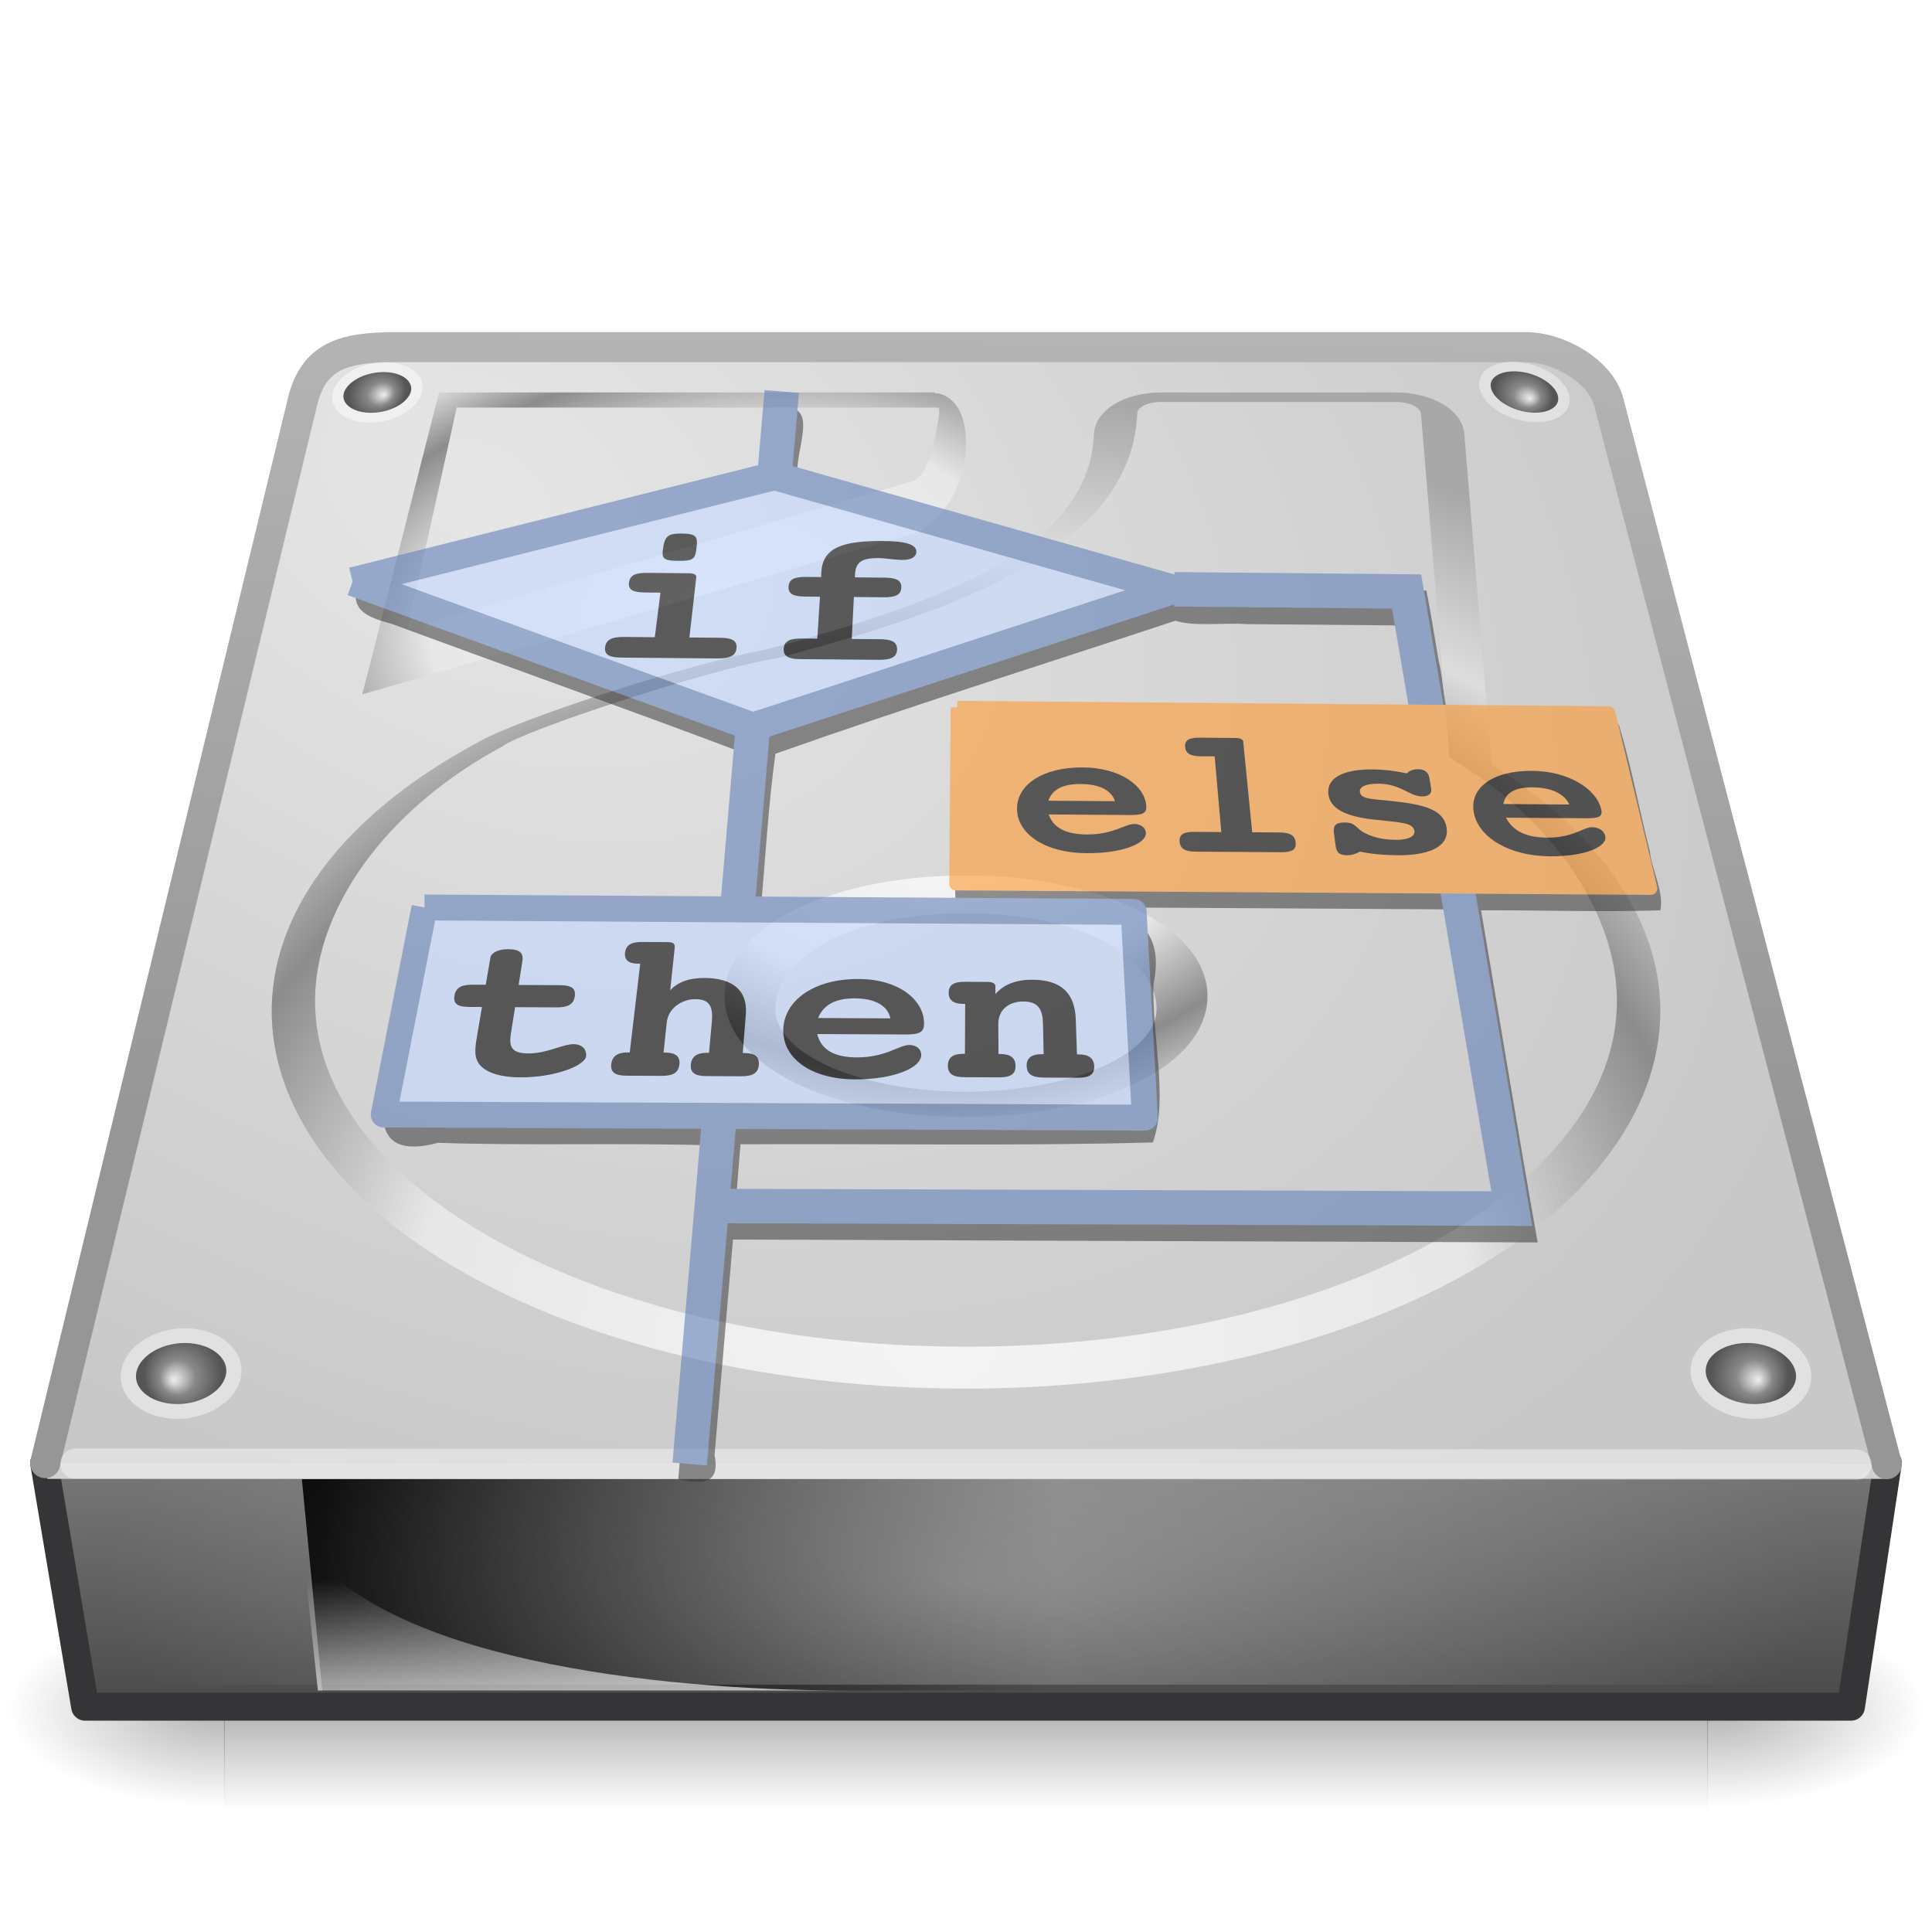 <?xml version="1.0" encoding="UTF-8" standalone="no"?>
<!-- Created with Inkscape (http://www.inkscape.org/) -->

<svg
   xmlns:dc="http://purl.org/dc/elements/1.1/"
   xmlns:cc="http://creativecommons.org/ns#"
   xmlns:rdf="http://www.w3.org/1999/02/22-rdf-syntax-ns#"
   xmlns:svg="http://www.w3.org/2000/svg"
   xmlns="http://www.w3.org/2000/svg"
   xmlns:xlink="http://www.w3.org/1999/xlink"
   xmlns:sodipodi="http://sodipodi.sourceforge.net/DTD/sodipodi-0.dtd"
   xmlns:inkscape="http://www.inkscape.org/namespaces/inkscape"
   version="1.0"
   width="64"
   height="64"
   id="svg3338"
   inkscape:version="0.48.0 r9654"
   sodipodi:docname="drive-harddisk.svg">
  <sodipodi:namedview
     pagecolor="#ffffff"
     bordercolor="#666666"
     borderopacity="1"
     objecttolerance="10"
     gridtolerance="10"
     guidetolerance="10"
     inkscape:pageopacity="0"
     inkscape:pageshadow="2"
     inkscape:window-width="1920"
     inkscape:window-height="1143"
     id="namedview81"
     showgrid="true"
     inkscape:zoom="6.5849319"
     inkscape:cx="50.447416"
     inkscape:cy="4.9610919"
     inkscape:window-x="-2"
     inkscape:window-y="-2"
     inkscape:window-maximized="1"
     inkscape:current-layer="svg3338">
    <inkscape:grid
       id="grid3456"
       type="xygrid" />
  </sodipodi:namedview>
  <defs
     id="defs3340">
    <linearGradient
       id="linearGradient5048">
      <stop
         offset="0"
         style="stop-color:#000000;stop-opacity:0"
         id="stop5050" />
      <stop
         offset="0.5"
         style="stop-color:#000000;stop-opacity:1"
         id="stop5056" />
      <stop
         offset="1"
         style="stop-color:#000000;stop-opacity:0"
         id="stop5052" />
    </linearGradient>
    <linearGradient
       gradientTransform="matrix(0.102,0,0,2.7450986e-2,-4.797,43.268)"
       gradientUnits="userSpaceOnUse"
       xlink:href="#linearGradient5048"
       id="linearGradient2566"
       y2="609.505"
       x2="302.857"
       y1="366.648"
       x1="302.857" />
    <radialGradient
       gradientTransform="matrix(5.9796625e-2,0,0,2.7450986e-2,20.519,43.268)"
       gradientUnits="userSpaceOnUse"
       xlink:href="#linearGradient5060"
       id="radialGradient2563"
       fy="486.648"
       fx="605.714"
       r="117.143"
       cy="486.648"
       cx="605.714" />
    <radialGradient
       gradientTransform="matrix(-5.9796625e-2,0,0,2.7450986e-2,43.482,43.268)"
       gradientUnits="userSpaceOnUse"
       xlink:href="#linearGradient5060"
       id="radialGradient2560"
       fy="486.648"
       fx="605.714"
       r="117.143"
       cy="486.648"
       cx="605.714" />
    <linearGradient
       id="linearGradient2215">
      <stop
         offset="0"
         style="stop-color:#7a7a7a;stop-opacity:1"
         id="stop2223" />
      <stop
         offset="1"
         style="stop-color:#474747;stop-opacity:1"
         id="stop2219" />
    </linearGradient>
    <linearGradient
       gradientTransform="matrix(1.357,0,0,1.01,-7.363,6.552)"
       gradientUnits="userSpaceOnUse"
       xlink:href="#linearGradient2215"
       id="linearGradient2557"
       y2="50"
       x2="30"
       y1="41"
       x1="29.938" />
    <linearGradient
       id="linearGradient3484">
      <stop
         offset="0"
         style="stop-color:#969696;stop-opacity:1"
         id="stop3486" />
      <stop
         offset="1"
         style="stop-color:#b4b4b4;stop-opacity:1"
         id="stop3488" />
    </linearGradient>
    <linearGradient
       gradientTransform="matrix(1.353,0,0,1.365,-0.463,-2.834)"
       gradientUnits="userSpaceOnUse"
       xlink:href="#linearGradient3484"
       id="linearGradient2553"
       y2="10"
       x2="18.073"
       y1="29.797"
       x1="17.814" />
    <linearGradient
       id="linearGradient7056">
      <stop
         offset="0"
         style="stop-color:#e6e6e6;stop-opacity:1"
         id="stop7064" />
      <stop
         offset="1"
         style="stop-color:#c8c8c8;stop-opacity:1"
         id="stop7060" />
    </linearGradient>
    <radialGradient
       gradientTransform="matrix(1.862,0.952,-0.633,1.262,-0.53,-5.481)"
       gradientUnits="userSpaceOnUse"
       xlink:href="#linearGradient7056"
       id="radialGradient2551"
       fy="8.49"
       fx="11.734"
       r="23.048"
       cy="8.49"
       cx="11.734" />
    <radialGradient
       gradientTransform="matrix(0.476,-6.9085497e-3,3.5207182e-3,0.398,-37.033,-36.799)"
       gradientUnits="userSpaceOnUse"
       xlink:href="#linearGradient4035"
       id="radialGradient2547"
       fy="206.426"
       fx="141.747"
       r="78.728"
       cy="206.426"
       cx="141.747" />
    <linearGradient
       id="linearGradient7609">
      <stop
         offset="0"
         style="stop-color:#ffffff;stop-opacity:1"
         id="stop7611" />
      <stop
         offset="0.47"
         style="stop-color:#e7e7e7;stop-opacity:1"
         id="stop7677" />
      <stop
         offset="0.672"
         style="stop-color:#8c8c8c;stop-opacity:1"
         id="stop7613" />
      <stop
         offset="0.835"
         style="stop-color:#dddddd;stop-opacity:1"
         id="stop7617" />
      <stop
         offset="1"
         style="stop-color:#a8a8a8;stop-opacity:1"
         id="stop7615" />
    </linearGradient>
    <radialGradient
       gradientTransform="matrix(0.247,0,0,-0.174,-4.148,59.731)"
       gradientUnits="userSpaceOnUse"
       xlink:href="#linearGradient7609"
       id="radialGradient2544"
       fy="191.854"
       fx="142.622"
       r="78.728"
       cy="191.854"
       cx="142.622" />
    <radialGradient
       gradientTransform="matrix(-0.503,0,0,0.488,62.921,-2.103)"
       gradientUnits="userSpaceOnUse"
       xlink:href="#radialGradient4241"
       id="radialGradient2540"
       fy="98"
       fx="113.667"
       r="2.563"
       cy="97.588"
       cx="113.065" />
    <radialGradient
       gradientTransform="matrix(0.374,-7.9296175e-2,4.2139428e-2,0.315,-33.912,-8.773)"
       gradientUnits="userSpaceOnUse"
       xlink:href="#radialGradient4241"
       id="radialGradient2536"
       fy="98"
       fx="113.667"
       r="2.563"
       cy="97.588"
       cx="113.065" />
    <radialGradient
       gradientTransform="matrix(0.378,7.0564247e-2,-3.896353e-2,0.307,11.536,-24.903)"
       gradientUnits="userSpaceOnUse"
       xlink:href="#radialGradient4241"
       id="radialGradient2532"
       fy="98"
       fx="113.667"
       r="2.563"
       cy="97.588"
       cx="113.065" />
    <linearGradient
       id="linearGradient5060">
      <stop
         offset="0"
         style="stop-color:#000000;stop-opacity:1"
         id="stop5062" />
      <stop
         offset="1"
         style="stop-color:#000000;stop-opacity:0"
         id="stop5064" />
    </linearGradient>
    <linearGradient
       gradientTransform="matrix(1.38,0,0,1.258,0.929,8.101)"
       gradientUnits="userSpaceOnUse"
       xlink:href="#linearGradient5060"
       id="linearGradient2529"
       y2="35.281"
       x2="24.688"
       y1="35.281"
       x1="7.062" />
    <linearGradient
       id="linearGradient4236">
      <stop
         offset="0"
         style="stop-color:#eeeeee;stop-opacity:1"
         id="stop4238" />
      <stop
         offset="1"
         style="stop-color:#eeeeee;stop-opacity:0"
         id="stop4240" />
    </linearGradient>
    <linearGradient
       gradientTransform="matrix(1.35,0,0,1.246,-8.2679677e-2,10.211)"
       gradientUnits="userSpaceOnUse"
       xlink:href="#linearGradient4236"
       id="linearGradient2526"
       y2="33.759"
       x2="12.222"
       y1="37.206"
       x1="12.277" />
    <linearGradient
       id="linearGradient4035">
      <stop
         offset="0"
         style="stop-color:#f5f5f5;stop-opacity:1"
         id="stop4037" />
      <stop
         offset="0.47"
         style="stop-color:#e7e7e7;stop-opacity:1"
         id="stop4039" />
      <stop
         offset="0.693"
         style="stop-color:#8c8c8c;stop-opacity:1"
         id="stop4041" />
      <stop
         offset="0.835"
         style="stop-color:#dddddd;stop-opacity:1"
         id="stop4043" />
      <stop
         offset="1"
         style="stop-color:#a8a8a8;stop-opacity:1"
         id="stop4045" />
    </linearGradient>
    <radialGradient
       gradientTransform="matrix(0.254,-3.5794056e-2,8.258011e-3,0.144,-9.916,3.612)"
       gradientUnits="userSpaceOnUse"
       xlink:href="#linearGradient4035"
       id="radialGradient2523"
       fy="143.828"
       fx="127.317"
       r="78.728"
       cy="143.828"
       cx="127.317" />
    <radialGradient
       gradientUnits="userSpaceOnUse"
       id="radialGradient4241"
       fy="98"
       fx="113.667"
       r="2.563"
       cy="97.588"
       cx="113.065">
      <stop
         offset="0"
         style="stop-color:#eeeeee;stop-opacity:1"
         id="stop4243" />
      <stop
         offset="0.16"
         style="stop-color:#cecece;stop-opacity:1"
         id="stop4245" />
      <stop
         offset="0.468"
         style="stop-color:#888888;stop-opacity:1"
         id="stop4247" />
      <stop
         offset="1"
         style="stop-color:#555555;stop-opacity:1"
         id="stop4249" />
    </radialGradient>
    <radialGradient
       gradientTransform="matrix(0.503,0,0,0.488,1.079,-2.103)"
       gradientUnits="userSpaceOnUse"
       xlink:href="#radialGradient4241"
       id="radialGradient2519"
       fy="98"
       fx="113.667"
       r="2.563"
       cy="97.588"
       cx="113.065" />
    <linearGradient
       id="linearGradient6310-8">
      <stop
         offset="0"
         style="stop-color:#ffffff;stop-opacity:1"
         id="stop6312-6" />
      <stop
         offset="1"
         style="stop-color:#ffffff;stop-opacity:0"
         id="stop6314-6" />
    </linearGradient>
    <radialGradient
       gradientTransform="matrix(1.353,-1.4521173e-8,3.762037e-8,0.487,-0.463,31.949)"
       gradientUnits="userSpaceOnUse"
       xlink:href="#linearGradient6310-8"
       id="radialGradient2516"
       fy="42"
       fx="24"
       r="21"
       cy="42"
       cx="24" />
    <radialGradient
       gradientTransform="matrix(1.862,0.952,-0.633,1.262,-0.53,-5.481)"
       gradientUnits="userSpaceOnUse"
       xlink:href="#linearGradient7056-1"
       id="radialGradient2551-9"
       fy="8.49"
       fx="11.734"
       r="23.048"
       cy="8.49"
       cx="11.734" />
    <linearGradient
       id="linearGradient7056-1">
      <stop
         offset="0"
         style="stop-color:#e6e6e6;stop-opacity:1"
         id="stop7064-7" />
      <stop
         offset="1"
         style="stop-color:#c8c8c8;stop-opacity:1"
         id="stop7060-7" />
    </linearGradient>
    <linearGradient
       gradientTransform="matrix(1.353,0,0,1.365,-0.463,-2.834)"
       gradientUnits="userSpaceOnUse"
       xlink:href="#linearGradient3484-1"
       id="linearGradient2553-4"
       y2="10"
       x2="18.073"
       y1="29.797"
       x1="17.814" />
    <linearGradient
       id="linearGradient3484-1">
      <stop
         offset="0"
         style="stop-color:#969696;stop-opacity:1"
         id="stop3486-1" />
      <stop
         offset="1"
         style="stop-color:#b4b4b4;stop-opacity:1"
         id="stop3488-9" />
    </linearGradient>
    <radialGradient
       inkscape:collect="always"
       xlink:href="#linearGradient7056-1"
       id="radialGradient3417"
       gradientUnits="userSpaceOnUse"
       gradientTransform="matrix(1.862,0.952,-0.633,1.262,67.766,25.298)"
       cx="11.734"
       cy="8.49"
       fx="11.734"
       fy="8.49"
       r="23.048" />
    <linearGradient
       inkscape:collect="always"
       xlink:href="#linearGradient3484-1"
       id="linearGradient3419"
       gradientUnits="userSpaceOnUse"
       gradientTransform="matrix(1.353,0,0,1.365,67.832,27.944)"
       x1="17.814"
       y1="29.797"
       x2="18.073"
       y2="10" />
    <linearGradient
       y2="10"
       x2="18.073"
       y1="29.797"
       x1="17.814"
       gradientTransform="matrix(1.353,0,0,1.365,67.832,27.944)"
       gradientUnits="userSpaceOnUse"
       id="linearGradient3452"
       xlink:href="#linearGradient3484-1"
       inkscape:collect="always" />
    <linearGradient
       gradientTransform="matrix(0.102,0,0,0.027,-4.797,43.268)"
       gradientUnits="userSpaceOnUse"
       xlink:href="#linearGradient5048-2"
       id="linearGradient2566-3"
       y2="609.505"
       x2="302.857"
       y1="366.648"
       x1="302.857" />
    <linearGradient
       id="linearGradient5048-2">
      <stop
         offset="0"
         style="stop-color:#000000;stop-opacity:0"
         id="stop5050-3" />
      <stop
         offset="0.5"
         style="stop-color:#000000;stop-opacity:1"
         id="stop5056-6" />
      <stop
         offset="1"
         style="stop-color:#000000;stop-opacity:0"
         id="stop5052-2" />
    </linearGradient>
    <radialGradient
       gradientTransform="matrix(0.06,0,0,0.027,20.519,43.268)"
       gradientUnits="userSpaceOnUse"
       xlink:href="#linearGradient5060-4"
       id="radialGradient2563-2"
       fy="486.648"
       fx="605.714"
       r="117.143"
       cy="486.648"
       cx="605.714" />
    <linearGradient
       id="linearGradient5060-4">
      <stop
         offset="0"
         style="stop-color:#000000;stop-opacity:1"
         id="stop5062-7" />
      <stop
         offset="1"
         style="stop-color:#000000;stop-opacity:0"
         id="stop5064-0" />
    </linearGradient>
    <radialGradient
       gradientTransform="matrix(-0.06,0,0,0.027,43.482,43.268)"
       gradientUnits="userSpaceOnUse"
       xlink:href="#linearGradient5060-4"
       id="radialGradient2560-4"
       fy="486.648"
       fx="605.714"
       r="117.143"
       cy="486.648"
       cx="605.714" />
    <linearGradient
       id="linearGradient4642">
      <stop
         offset="0"
         style="stop-color:#000000;stop-opacity:1"
         id="stop4644" />
      <stop
         offset="1"
         style="stop-color:#000000;stop-opacity:0"
         id="stop4646" />
    </linearGradient>
    <linearGradient
       gradientTransform="matrix(1.357,0,0,1.01,-7.363,6.552)"
       gradientUnits="userSpaceOnUse"
       xlink:href="#linearGradient2215-6"
       id="linearGradient2557-9"
       y2="50"
       x2="30"
       y1="41"
       x1="29.938" />
    <linearGradient
       id="linearGradient2215-6">
      <stop
         offset="0"
         style="stop-color:#7a7a7a;stop-opacity:1"
         id="stop2223-5" />
      <stop
         offset="1"
         style="stop-color:#474747;stop-opacity:1"
         id="stop2219-4" />
    </linearGradient>
    <radialGradient
       gradientTransform="matrix(1.862,0.952,-0.633,1.262,-0.53,-5.481)"
       gradientUnits="userSpaceOnUse"
       xlink:href="#linearGradient7056-4"
       id="radialGradient2551-6"
       fy="8.49"
       fx="11.734"
       r="23.048"
       cy="8.49"
       cx="11.734" />
    <linearGradient
       id="linearGradient7056-4">
      <stop
         offset="0"
         style="stop-color:#e6e6e6;stop-opacity:1"
         id="stop7064-2" />
      <stop
         offset="1"
         style="stop-color:#c8c8c8;stop-opacity:1"
         id="stop7060-5" />
    </linearGradient>
    <linearGradient
       gradientTransform="matrix(1.353,0,0,1.365,-0.463,-2.834)"
       gradientUnits="userSpaceOnUse"
       xlink:href="#linearGradient3484-6"
       id="linearGradient2553-1"
       y2="10"
       x2="18.073"
       y1="29.797"
       x1="17.814" />
    <linearGradient
       id="linearGradient3484-6">
      <stop
         offset="0"
         style="stop-color:#969696;stop-opacity:1"
         id="stop3486-13" />
      <stop
         offset="1"
         style="stop-color:#b4b4b4;stop-opacity:1"
         id="stop3488-7" />
    </linearGradient>
    <radialGradient
       gradientTransform="matrix(0.476,-0.007,0.004,0.398,-37.033,-36.799)"
       gradientUnits="userSpaceOnUse"
       xlink:href="#linearGradient4035-1"
       id="radialGradient2547-7"
       fy="206.426"
       fx="141.747"
       r="78.728"
       cy="206.426"
       cx="141.747" />
    <linearGradient
       id="linearGradient4035-1">
      <stop
         offset="0"
         style="stop-color:#f5f5f5;stop-opacity:1"
         id="stop4037-2" />
      <stop
         offset="0.47"
         style="stop-color:#e7e7e7;stop-opacity:1"
         id="stop4039-1" />
      <stop
         offset="0.693"
         style="stop-color:#8c8c8c;stop-opacity:1"
         id="stop4041-0" />
      <stop
         offset="0.835"
         style="stop-color:#dddddd;stop-opacity:1"
         id="stop4043-8" />
      <stop
         offset="1"
         style="stop-color:#a8a8a8;stop-opacity:1"
         id="stop4045-9" />
    </linearGradient>
    <radialGradient
       gradientTransform="matrix(0.247,0,0,-0.174,-4.148,59.731)"
       gradientUnits="userSpaceOnUse"
       xlink:href="#linearGradient7609-1"
       id="radialGradient2544-0"
       fy="191.854"
       fx="142.622"
       r="78.728"
       cy="191.854"
       cx="142.622" />
    <linearGradient
       id="linearGradient7609-1">
      <stop
         offset="0"
         style="stop-color:#ffffff;stop-opacity:1"
         id="stop7611-3" />
      <stop
         offset="0.47"
         style="stop-color:#e7e7e7;stop-opacity:1"
         id="stop7677-4" />
      <stop
         offset="0.672"
         style="stop-color:#8c8c8c;stop-opacity:1"
         id="stop7613-8" />
      <stop
         offset="0.835"
         style="stop-color:#dddddd;stop-opacity:1"
         id="stop7617-5" />
      <stop
         offset="1"
         style="stop-color:#a8a8a8;stop-opacity:1"
         id="stop7615-8" />
    </linearGradient>
    <radialGradient
       gradientTransform="matrix(-0.503,0,0,0.488,62.921,-2.103)"
       gradientUnits="userSpaceOnUse"
       xlink:href="#radialGradient4241-2"
       id="radialGradient2540-2"
       fy="98"
       fx="113.667"
       r="2.563"
       cy="97.588"
       cx="113.065" />
    <radialGradient
       gradientUnits="userSpaceOnUse"
       id="radialGradient4241-2"
       fy="98"
       fx="113.667"
       r="2.563"
       cy="97.588"
       cx="113.065">
      <stop
         offset="0"
         style="stop-color:#eeeeee;stop-opacity:1"
         id="stop4243-0" />
      <stop
         offset="0.16"
         style="stop-color:#cecece;stop-opacity:1"
         id="stop4245-6" />
      <stop
         offset="0.468"
         style="stop-color:#888888;stop-opacity:1"
         id="stop4247-3" />
      <stop
         offset="1"
         style="stop-color:#555555;stop-opacity:1"
         id="stop4249-6" />
    </radialGradient>
    <radialGradient
       gradientTransform="matrix(0.374,-0.079,0.042,0.315,-33.912,-8.773)"
       gradientUnits="userSpaceOnUse"
       xlink:href="#radialGradient4241-2"
       id="radialGradient2536-1"
       fy="98"
       fx="113.667"
       r="2.563"
       cy="97.588"
       cx="113.065" />
    <radialGradient
       gradientUnits="userSpaceOnUse"
       id="radialGradient4681"
       fy="98"
       fx="113.667"
       r="2.563"
       cy="97.588"
       cx="113.065">
      <stop
         offset="0"
         style="stop-color:#eeeeee;stop-opacity:1"
         id="stop4683" />
      <stop
         offset="0.16"
         style="stop-color:#cecece;stop-opacity:1"
         id="stop4685" />
      <stop
         offset="0.468"
         style="stop-color:#888888;stop-opacity:1"
         id="stop4687" />
      <stop
         offset="1"
         style="stop-color:#555555;stop-opacity:1"
         id="stop4689" />
    </radialGradient>
    <radialGradient
       gradientTransform="matrix(0.378,0.071,-0.039,0.307,11.536,-24.903)"
       gradientUnits="userSpaceOnUse"
       xlink:href="#radialGradient4241-2"
       id="radialGradient2532-0"
       fy="98"
       fx="113.667"
       r="2.563"
       cy="97.588"
       cx="113.065" />
    <radialGradient
       gradientUnits="userSpaceOnUse"
       id="radialGradient4692"
       fy="98"
       fx="113.667"
       r="2.563"
       cy="97.588"
       cx="113.065">
      <stop
         offset="0"
         style="stop-color:#eeeeee;stop-opacity:1"
         id="stop4694" />
      <stop
         offset="0.16"
         style="stop-color:#cecece;stop-opacity:1"
         id="stop4696" />
      <stop
         offset="0.468"
         style="stop-color:#888888;stop-opacity:1"
         id="stop4698" />
      <stop
         offset="1"
         style="stop-color:#555555;stop-opacity:1"
         id="stop4700" />
    </radialGradient>
    <linearGradient
       gradientTransform="matrix(1.38,0,0,1.258,0.929,8.101)"
       gradientUnits="userSpaceOnUse"
       xlink:href="#linearGradient5060-4"
       id="linearGradient2529-5"
       y2="35.281"
       x2="24.688"
       y1="35.281"
       x1="7.062" />
    <linearGradient
       id="linearGradient4703">
      <stop
         offset="0"
         style="stop-color:#000000;stop-opacity:1"
         id="stop4705" />
      <stop
         offset="1"
         style="stop-color:#000000;stop-opacity:0"
         id="stop4707" />
    </linearGradient>
    <linearGradient
       gradientTransform="matrix(1.35,0,0,1.246,-0.083,10.211)"
       gradientUnits="userSpaceOnUse"
       xlink:href="#linearGradient4236-4"
       id="linearGradient2526-7"
       y2="33.759"
       x2="12.222"
       y1="37.206"
       x1="12.277" />
    <linearGradient
       id="linearGradient4236-4">
      <stop
         offset="0"
         style="stop-color:#eeeeee;stop-opacity:1"
         id="stop4238-2" />
      <stop
         offset="1"
         style="stop-color:#eeeeee;stop-opacity:0"
         id="stop4240-0" />
    </linearGradient>
    <radialGradient
       gradientTransform="matrix(0.254,-0.036,0.008,0.144,-9.916,3.612)"
       gradientUnits="userSpaceOnUse"
       xlink:href="#linearGradient4035-1"
       id="radialGradient2523-0"
       fy="143.828"
       fx="127.317"
       r="78.728"
       cy="143.828"
       cx="127.317" />
    <linearGradient
       id="linearGradient4714">
      <stop
         offset="0"
         style="stop-color:#f5f5f5;stop-opacity:1"
         id="stop4716" />
      <stop
         offset="0.47"
         style="stop-color:#e7e7e7;stop-opacity:1"
         id="stop4718" />
      <stop
         offset="0.693"
         style="stop-color:#8c8c8c;stop-opacity:1"
         id="stop4720" />
      <stop
         offset="0.835"
         style="stop-color:#dddddd;stop-opacity:1"
         id="stop4722" />
      <stop
         offset="1"
         style="stop-color:#a8a8a8;stop-opacity:1"
         id="stop4724" />
    </linearGradient>
    <radialGradient
       gradientTransform="matrix(0.503,0,0,0.488,1.079,-2.103)"
       gradientUnits="userSpaceOnUse"
       xlink:href="#radialGradient4241-2"
       id="radialGradient2519-3"
       fy="98"
       fx="113.667"
       r="2.563"
       cy="97.588"
       cx="113.065" />
    <radialGradient
       gradientUnits="userSpaceOnUse"
       id="radialGradient4727"
       fy="98"
       fx="113.667"
       r="2.563"
       cy="97.588"
       cx="113.065">
      <stop
         offset="0"
         style="stop-color:#eeeeee;stop-opacity:1"
         id="stop4729" />
      <stop
         offset="0.16"
         style="stop-color:#cecece;stop-opacity:1"
         id="stop4731" />
      <stop
         offset="0.468"
         style="stop-color:#888888;stop-opacity:1"
         id="stop4733" />
      <stop
         offset="1"
         style="stop-color:#555555;stop-opacity:1"
         id="stop4735" />
    </radialGradient>
    <radialGradient
       gradientTransform="matrix(1.353,-1.4521173e-8,3.762037e-8,0.487,-0.463,31.949)"
       gradientUnits="userSpaceOnUse"
       xlink:href="#linearGradient6310-8-9"
       id="radialGradient2516-3"
       fy="42"
       fx="24"
       r="21"
       cy="42"
       cx="24" />
    <linearGradient
       id="linearGradient6310-8-9">
      <stop
         offset="0"
         style="stop-color:#ffffff;stop-opacity:1"
         id="stop6312-6-0" />
      <stop
         offset="1"
         style="stop-color:#ffffff;stop-opacity:0"
         id="stop6314-6-4" />
    </linearGradient>
    <radialGradient
       inkscape:collect="always"
       xlink:href="#linearGradient6310-8-9"
       id="radialGradient4763"
       gradientUnits="userSpaceOnUse"
       gradientTransform="matrix(1.353,-1.4521173e-8,3.762037e-8,0.487,-0.463,31.949)"
       cx="24"
       cy="42"
       fx="24"
       fy="42"
       r="21" />
    <filter
       inkscape:collect="always"
       id="filter7116">
      <feGaussianBlur
         inkscape:collect="always"
         stdDeviation="0.676"
         id="feGaussianBlur7118" />
    </filter>
    <filter
       inkscape:collect="always"
       id="filter3982">
      <feGaussianBlur
         inkscape:collect="always"
         stdDeviation="0.19"
         id="feGaussianBlur3984" />
    </filter>
  </defs>
  <g
     id="layer1">
    <rect
       style="opacity:0.3;fill:url(#linearGradient2566);fill-opacity:1;fill-rule:nonzero;stroke:none;stroke-width:0.5;marker:none;visibility:visible;display:inline;overflow:visible"
       id="rect2723"
       y="53.333"
       x="7.42"
       height="6.667"
       width="49.159" />
    <path
       style="opacity:0.3;fill:url(#radialGradient2563);fill-opacity:1;fill-rule:nonzero;stroke:none;stroke-width:0.5;marker:none;visibility:visible;display:inline;overflow:visible"
       id="path2725"
       d="M 56.556,53.334 C 56.556,53.334 56.556,60 56.556,60 C 59.635,60.012 64,58.506 64,56.666 C 64,54.826 60.564,53.334 56.556,53.334 z" />
    <path
       style="opacity:0.3;fill:url(#radialGradient2560);fill-opacity:1;fill-rule:nonzero;stroke:none;stroke-width:1;marker:none;visibility:visible;display:inline;overflow:visible"
       id="path2727"
       d="M 7.444,53.334 C 7.444,53.334 7.444,60 7.444,60 C 4.365,60.012 0,58.506 0,56.666 C 0,54.826 3.436,53.334 7.444,53.334 z" />
    <path
       style="fill:url(#linearGradient2557);fill-opacity:1;fill-rule:evenodd;stroke:#353537;stroke-width:0.928;stroke-linecap:round;stroke-linejoin:round;stroke-miterlimit:4;stroke-dasharray:none;stroke-dashoffset:0;stroke-opacity:1;display:inline;enable-background:new"
       id="rect6431"
       d="M 1.464,48.464 L 62.536,48.464 L 61.315,56.536 L 2.821,56.536 L 1.464,48.464 L 1.464,48.464 z" />
    <rect
       style="fill:#d2d2d3;fill-opacity:1;fill-rule:evenodd;stroke:none;display:inline;enable-background:new"
       id="rect6381"
       y="47.626"
       x="1.566"
       height="1.363"
       width="60.869" />
    <path
       style="fill:url(#radialGradient2551);fill-opacity:1;fill-rule:nonzero;stroke:url(#linearGradient2553);stroke-width:0.996;stroke-linecap:round;stroke-linejoin:round;marker:none;stroke-miterlimit:4;stroke-dasharray:none;stroke-dashoffset:0;stroke-opacity:1;visibility:visible;display:inline;overflow:visible;enable-background:accumulate"
       id="path6345"
       d="M 62.502,48.502 L 53.291,13.314 C 53.031,12.311 51.666,11.498 50.519,11.498 L 13.163,11.498 C 11.401,11.498 10.391,11.769 10.02,13.314 L 1.498,48.468" />
    <path
       style="opacity:0.4;fill:none;stroke:#ffffff;stroke-width:1;stroke-linecap:round;stroke-linejoin:miter;marker:none;stroke-miterlimit:4;stroke-dasharray:none;stroke-dashoffset:0;stroke-opacity:1;visibility:visible;display:inline;overflow:visible;enable-background:accumulate"
       id="path7046"
       d="M 61.5,48.516 L 2.5,48.484" />
    <path
       style="fill:url(#radialGradient2547);fill-opacity:1"
       id="path9001"
       d="M 54.961,32.764 C 54.667,30.017 52.693,27.397 49.414,25.33 C 49.348,24.536 48.507,14.371 48.507,14.371 C 48.443,13.59 47.463,13 46.227,13 L 38.473,13 C 37.229,13 36.267,13.597 36.235,14.39 C 36.093,17.969 31.755,19.838 25.283,21.538 C 23.015,21.937 17.103,23.814 15.746,24.638 C 11.751,26.801 9.369,29.686 9.039,32.764 C 8.739,35.564 10.182,38.365 13.103,40.653 C 17.378,44.001 24.442,46 32,46 C 39.557,46 46.621,44.001 50.897,40.653 C 53.565,38.564 55,36.045 55,33.492 C 55,33.249 54.986,33.006 54.961,32.764 L 54.961,32.764 L 54.961,32.764 z M 32,44.611 C 19.413,44.611 9.774,39.001 10.472,32.497 C 10.773,29.694 12.981,26.7 16.637,24.728 C 17.322,24.203 23.506,22.163 25.725,21.805 C 31.873,20.193 37.496,18.101 37.672,13.694 C 37.68,13.483 38.034,13.315 38.473,13.315 L 46.226,13.315 C 46.675,13.315 47.054,13.491 47.072,13.707 L 48.013,25.095 C 51.272,27.014 53.247,29.879 53.527,32.497 C 54.225,39.001 44.587,44.611 32,44.611 L 32,44.611 L 32,44.611 z" />
    <path
       style="fill:url(#radialGradient2544);fill-opacity:1;fill-rule:nonzero;stroke-width:1;stroke-linecap:butt;stroke-linejoin:miter;marker:none;stroke-miterlimit:4;stroke-dasharray:none;stroke-dashoffset:0;stroke-opacity:1;visibility:visible;display:inline;overflow:visible;enable-background:accumulate"
       id="path9003"
       d="M 32,37 C 27.513,37 24.074,35.311 24.001,33.07 C 24.001,33.045 24,33.022 24,32.998 C 24,32.187 24.451,31.416 25.307,30.763 C 26.756,29.659 29.258,29 32,29 C 34.742,29 37.243,29.659 38.693,30.763 C 39.574,31.434 40.026,32.232 39.999,33.069 C 39.925,35.31 36.486,37 32,37 L 32,37 L 32,37 z M 32,30.254 C 27.784,30.254 25.636,31.928 25.687,33.457 C 25.736,34.962 28.562,36.164 32,36.164 C 35.437,36.164 38.264,34.961 38.313,33.457 C 38.363,31.928 36.215,30.254 32,30.254 L 32,30.254 L 32,30.254 z" />
    <path
       style="fill:#e1e1e1;fill-opacity:1"
       id="path9007"
       d="M 7.997,45.493 C 7.933,46.323 6.983,47 5.876,47 C 4.769,47 3.931,46.323 4.005,45.493 C 4.078,44.667 5.028,44 6.124,44 C 7.221,44 8.059,44.667 7.997,45.493 L 7.997,45.493 z" />
    <path
       style="fill:url(#radialGradient2540);fill-opacity:1"
       id="path9009"
       d="M 7.28,44.909 C 7.382,45.014 7.497,45.183 7.497,45.407 C 7.497,45.423 7.496,45.44 7.495,45.457 C 7.452,46.029 6.71,46.512 5.876,46.512 C 5.402,46.512 4.968,46.354 4.716,46.087 C 4.608,45.974 4.484,45.785 4.506,45.535 C 4.557,44.967 5.298,44.488 6.124,44.488 C 6.596,44.488 7.028,44.645 7.28,44.909 L 7.28,44.909 L 7.28,44.909 z" />
    <path
       style="fill:#f0f0f0;fill-opacity:1"
       id="path9019"
       d="M 11.016,13.31 C 11.134,13.836 11.899,14.123 12.722,13.949 C 13.545,13.775 14.109,13.205 13.982,12.681 C 13.856,12.159 13.093,11.878 12.278,12.051 C 11.463,12.224 10.898,12.786 11.016,13.31 z" />
    <path
       style="fill:url(#radialGradient2536);fill-opacity:1"
       id="path9021"
       d="M 11.497,12.82 C 11.431,12.904 11.36,13.031 11.379,13.176 C 11.381,13.186 11.383,13.197 11.385,13.207 C 11.467,13.57 12.06,13.765 12.679,13.634 C 13.032,13.559 13.341,13.389 13.505,13.177 C 13.576,13.086 13.651,12.945 13.613,12.787 C 13.526,12.429 12.934,12.236 12.32,12.366 C 11.97,12.44 11.662,12.61 11.497,12.82 L 11.497,12.82 L 11.497,12.82 z" />
    <path
       style="fill:#e1e1e1;fill-opacity:1"
       id="path9025"
       d="M 49,12.701 C 48.982,13.232 49.641,13.79 50.474,13.946 C 51.305,14.101 51.989,13.793 52,13.261 C 52.011,12.732 51.351,12.18 50.527,12.026 C 49.702,11.872 49.019,12.174 49,12.701 z" />
    <path
       style="fill:url(#radialGradient2532);fill-opacity:1"
       id="path9027"
       d="M 49.585,12.435 C 49.501,12.487 49.4,12.577 49.382,12.718 C 49.381,12.728 49.381,12.738 49.38,12.749 C 49.367,13.115 49.886,13.522 50.512,13.639 C 50.869,13.706 51.208,13.667 51.418,13.535 C 51.508,13.479 51.616,13.378 51.619,13.217 C 51.627,12.853 51.108,12.448 50.487,12.332 C 50.133,12.267 49.796,12.305 49.585,12.435 L 49.585,12.435 L 49.585,12.435 z" />
    <path
       style="fill:url(#linearGradient2529);fill-opacity:1;fill-rule:evenodd;stroke:none;stroke-width:2.409;marker:none;visibility:visible;display:inline;overflow:visible"
       id="rect8993"
       d="M 10,49 L 35,49 L 35,56 L 10.676,56 L 10,49 z" />
    <path
       style="opacity:0.811;fill:url(#linearGradient2526);fill-opacity:1;fill-rule:evenodd;stroke:none"
       id="path8995"
       d="M 10.529,56 C 10.529,56 10,51 10,51 C 12.479,54.963 21.733,56 28,56 C 28,56 10.529,56 10.529,56 L 10.529,56 z" />
    <path
       style="fill:url(#radialGradient2523);fill-opacity:1;fill-rule:nonzero;stroke:none;stroke-width:1;marker:none;visibility:visible;display:inline;overflow:visible;enable-background:accumulate"
       id="path9039"
       d="M 14.542,13 L 14.404,13.544 L 12.349,21.646 L 12,23 L 13.019,22.709 L 30.345,17.646 L 30.4,17.62 L 30.446,17.595 C 31.363,17.089 31.854,16.066 31.969,15.127 C 32.027,14.657 32.01,14.197 31.859,13.772 C 31.717,13.371 31.347,13.014 30.96,13.025 L 30.96,13 L 30.896,13 L 14.955,13 L 14.542,13 L 14.542,13 L 14.542,13 z M 15.129,13.501 L 31.097,13.501 C 31.105,13.569 31.123,13.607 31.106,13.736 C 31.056,14.143 30.841,15.6 30.299,15.918 L 13.504,20.829 L 15.128,13.501 L 15.128,13.501 L 15.129,13.501 z" />
    <path
       style="fill:#e1e1e1;fill-opacity:1"
       id="path9091"
       d="M 56.003,45.493 C 56.067,46.323 57.017,47 58.124,47 C 59.231,47 60.069,46.323 59.995,45.493 C 59.922,44.667 58.972,44 57.876,44 C 56.779,44 55.941,44.667 56.003,45.493 L 56.003,45.493 z" />
    <path
       style="fill:url(#radialGradient2519);fill-opacity:1"
       id="path9093"
       d="M 56.72,44.909 C 56.618,45.014 56.503,45.183 56.503,45.407 C 56.503,45.423 56.504,45.44 56.505,45.457 C 56.548,46.029 57.29,46.512 58.124,46.512 C 58.598,46.512 59.032,46.354 59.284,46.087 C 59.392,45.974 59.516,45.785 59.494,45.535 C 59.443,44.967 58.702,44.488 57.875,44.488 C 57.404,44.488 56.972,44.645 56.72,44.909 L 56.72,44.909 L 56.72,44.909 z" />
    <rect
       style="opacity:0.3;fill:url(#radialGradient2516);fill-opacity:1;stroke:none"
       id="rect6300-3"
       y="48.99"
       x="3.595"
       height="6.816"
       width="56.811" />
  </g>
  <g
     id="g7143"
     transform="translate(-72.313,-17.031)"
     style="opacity:0.6;filter:url(#filter3982)">
    <g
       id="g4033">
      <path
         inkscape:connector-curvature="0"
         id="path3126-8-8-4"
         d="m 98.344,30.562 c -1.227,0.077 -0.054,2.27 -1.045,2.551 -4.38,1.102 -8.761,2.199 -13.143,3.293 -0.278,0.897 0.437,1.099 1.157,1.299 3.84,1.421 7.7,2.788 11.531,4.233 -0.074,1.785 -0.271,3.563 -0.406,5.344 -3.244,0.035 -6.496,-0.085 -9.734,0.079 -1.15,0.779 -0.823,2.672 -1.266,3.953 -0.247,1.566 -1.393,4.311 1.386,3.574 2.944,0.101 5.999,-0.003 8.896,0.081 -0.312,3.688 -0.625,7.375 -0.938,11.062 0.77,0.171 1.401,0.178 1.201,-0.799 0.204,-2.38 0.407,-4.759 0.611,-7.139 8.885,0.03 17.771,0.067 26.656,0.094 -0.652,-3.662 -1.246,-7.334 -1.875,-11 1.976,-0.011 3.973,0.065 5.937,0 0.135,-0.599 -0.279,-1.317 -0.348,-1.963 -0.355,-1.392 -0.611,-2.83 -1.027,-4.193 -1.814,-0.155 -3.693,-0.041 -5.531,-0.093 -0.299,-0.48 -0.261,-1.356 -0.43,-1.988 -0.139,-0.785 -0.252,-1.575 -0.413,-2.356 -2.719,-0.013 -5.437,-0.043 -8.156,-0.062 -0.54,0.167 -1.304,-0.304 -1.925,-0.407 -3.564,-1.051 -7.146,-2.041 -10.7,-3.125 -0.316,-0.67 0.746,-2.536 -0.438,-2.438 z m 12.906,7.031 c 0.62,0.203 1.594,0.058 2.365,0.113 1.67,0.014 3.34,0.029 5.01,0.043 0.196,1.049 0.373,2.101 0.531,3.156 -4.979,-0.031 -9.958,-0.062 -14.938,-0.094 -0.369,0.326 -0.184,1.219 -0.237,1.867 0.009,1.427 -0.077,2.875 -0.013,4.289 0.532,0.249 1.266,0.018 1.867,0.104 4.794,0.028 9.588,0.056 14.383,0.084 0.552,3.292 1.104,6.583 1.656,9.875 -8.396,-0.021 -16.792,-0.043 -25.188,-0.062 0.042,-0.677 0.106,-1.354 0.156,-2.031 4.553,-0.026 9.109,0.063 13.659,-0.061 0.53,-1.451 -0.041,-3.559 0.025,-5.254 0.398,-1.91 -0.799,-2.608 -2.589,-2.271 C 104.459,47.289 100.979,47.32 97.5,47.312 97.666,45.542 97.756,43.761 98,42 c 4.388,-1.552 8.831,-2.947 13.25,-4.406 z"
         style="font-size:medium;font-style:normal;font-variant:normal;font-weight:normal;font-stretch:normal;text-indent:0;text-align:start;text-decoration:none;line-height:normal;letter-spacing:normal;word-spacing:normal;text-transform:none;direction:ltr;block-progression:tb;writing-mode:lr-tb;text-anchor:start;baseline-shift:baseline;opacity:0.934;color:#000000;fill:#333333;fill-opacity:1;stroke:none;stroke-width:1.142;marker:none;visibility:visible;display:inline;overflow:visible;filter:url(#filter7116);enable-background:accumulate;font-family:Sans;-inkscape-font-specification:Sans" />
    </g>
    <g
       transform="translate(-95.056,-26.544)"
       id="g7120">
      <path
         sodipodi:nodetypes="ccccc"
         inkscape:connector-curvature="0"
         id="rect2985-9-2"
         d="m 179.049,62.842 c 0,0 13.977,-3.505 13.977,-3.505 0,0 13.242,3.76 13.242,3.76 0,0 -13.957,4.557 -13.957,4.557 0,0 -13.263,-4.812 -13.263,-4.812"
         style="fill:#c3d9ff;fill-opacity:1;stroke:#6482b9;stroke-width:0.95;stroke-linejoin:round;stroke-miterlimit:4;stroke-opacity:1;stroke-dasharray:none" />
      <path
         sodipodi:nodetypes="cc"
         inkscape:connector-curvature="0"
         id="path3126-6-4"
         d="m 192.311,67.654 c 0,0 -0.733,8.536 -0.733,8.536"
         style="fill:none;stroke:#6482b9;stroke-width:1.142;stroke-linecap:butt;stroke-linejoin:miter;stroke-miterlimit:4;stroke-opacity:1;stroke-dasharray:none" />
      <path
         sodipodi:nodetypes="ccccc"
         inkscape:connector-curvature="0"
         id="rect3012-0-4-0-3"
         d="m 181.429,73.637 c 0,0 23.493,0.145 23.493,0.145 0,0 0.372,6.817 0.372,6.817 0,0 -25.214,-0.104 -25.214,-0.104 0,0 1.35,-6.858 1.35,-6.858"
         style="fill:#c3d9ff;fill-opacity:1;stroke:#6482b9;stroke-width:0.858;stroke-linejoin:round;stroke-miterlimit:4;stroke-opacity:1;stroke-dasharray:none" />
      <g
         transform="translate(60,17.526)"
         id="text3035-9-9-7"
         style="font-size:8.681px;font-style:normal;font-weight:normal;line-height:125%;letter-spacing:0px;word-spacing:0px;fill:#000000;fill-opacity:1;stroke:#6482b9;stroke-width:0.651;stroke-miterlimit:4;stroke-opacity:0;font-family:Bitstream Vera Sans">
        <path
           id="path3743-3"
           style="font-size:7.613px;font-variant:normal;font-weight:bold;font-stretch:normal;text-align:start;writing-mode:lr-tb;text-anchor:start;font-family:Courier 10 Pitch;-inkscape-font-specification:Courier 10 Pitch Bold"
           d="m 122.914,59.405 c 0,0 0.421,0.002 0.421,0.002 0,0 -0.149,0.875 -0.149,0.875 -0.005,0.028 -0.01,0.057 -0.013,0.078 -0.071,0.419 -0.117,0.742 0.112,0.988 0.222,0.24 0.675,0.388 1.32,0.39 1.131,0.005 2.136,-0.382 2.178,-0.698 0.032,-0.243 -0.159,-0.401 -0.4,-0.402 -0.388,-0.002 -0.877,0.31 -1.517,0.307 -0.538,-0.003 -0.645,-0.203 -0.573,-0.657 0,0 0.139,-0.875 0.139,-0.875 0,0 1.36,0.007 1.36,0.007 0.374,0.002 0.578,-0.087 0.618,-0.37 0.039,-0.281 -0.14,-0.364 -0.511,-0.366 0,0 -1.35,-0.007 -1.35,-0.007 0,0 0.123,-0.773 0.123,-0.773 0.045,-0.282 -0.069,-0.409 -0.481,-0.412 -0.34,-0.002 -0.552,0.137 -0.575,0.271 -0.002,0.013 -0.009,0.054 -0.023,0.134 0,0 -0.132,0.773 -0.132,0.773 0,0 -0.417,-0.002 -0.417,-0.002 -0.372,-0.002 -0.568,0.079 -0.619,0.361 -0.051,0.283 0.115,0.374 0.49,0.376"
           inkscape:connector-curvature="0" />
        <path
           id="path3745-0"
           style="font-size:7.613px;font-variant:normal;font-weight:bold;font-stretch:normal;text-align:start;writing-mode:lr-tb;text-anchor:start;font-family:Courier 10 Pitch;-inkscape-font-specification:Courier 10 Pitch Bold"
           d="m 131.974,60.93 c 0,0 0.102,-1.282 0.102,-1.282 0.064,-0.8 -0.454,-1.198 -1.363,-1.203 -0.513,-0.003 -0.898,0.138 -1.143,0.41 0,0 0.147,-1.383 0.147,-1.383 0.017,-0.159 -0.031,-0.213 -0.236,-0.214 0,0 -0.819,-0.005 -0.819,-0.005 -0.365,-0.002 -0.554,0.083 -0.588,0.356 -0.029,0.234 0.117,0.363 0.431,0.364 0.027,1.51e-4 0.045,2.53e-4 0.072,4.04e-4 0,0 -0.347,2.939 -0.347,2.939 -0.028,-1.31e-4 -0.056,-2.63e-4 -0.074,-3.51e-4 -0.324,-0.002 -0.506,0.126 -0.537,0.378 -0.037,0.296 0.138,0.391 0.521,0.393 0,0 1.128,0.005 1.128,0.005 0.382,0.002 0.578,-0.092 0.608,-0.388 0.025,-0.251 -0.128,-0.381 -0.452,-0.382 -0.018,-8.8e-5 -0.046,-2.2e-4 -0.074,-3.51e-4 0,0 0.107,-1.004 0.107,-1.004 0.051,-0.48 0.518,-0.768 0.944,-0.766 0.499,0.003 0.593,0.266 0.547,0.774 0,0 -0.092,1.004 -0.092,1.004 -0.028,-1.32e-4 -0.056,-2.64e-4 -0.074,-3.51e-4 -0.323,-0.002 -0.502,0.126 -0.527,0.378 -0.029,0.296 0.148,0.391 0.53,0.393 0,0 1.126,0.005 1.126,0.005 0.381,0.002 0.574,-0.092 0.596,-0.387 0.019,-0.251 -0.138,-0.381 -0.461,-0.382 -0.018,-8.8e-5 -0.046,-2.2e-4 -0.074,-3.51e-4"
           inkscape:connector-curvature="0" />
        <path
           id="path3747-0"
           style="font-size:7.613px;font-variant:normal;font-weight:bold;font-stretch:normal;text-align:start;writing-mode:lr-tb;text-anchor:start;font-family:Courier 10 Pitch;-inkscape-font-specification:Courier 10 Pitch Bold"
           d="m 134.441,60.303 c 0,0 2.882,0.014 2.882,0.014 0.466,0.002 0.65,-0.046 0.656,-0.347 0.015,-0.79 -0.833,-1.484 -2.162,-1.491 -1.455,-0.008 -2.437,0.684 -2.499,1.622 -0.064,0.956 0.864,1.696 2.361,1.703 1.328,0.006 2.199,-0.395 2.207,-0.796 0.004,-0.206 -0.158,-0.342 -0.397,-0.343 -0.33,-0.002 -0.775,0.416 -1.743,0.412 -0.747,-0.004 -1.177,-0.255 -1.305,-0.773 m 0.029,-0.532 c 0.179,-0.443 0.579,-0.654 1.221,-0.651 0.66,0.004 1.086,0.24 1.173,0.663 0,0 -2.394,-0.012 -2.394,-0.012"
           inkscape:connector-curvature="0" />
        <path
           id="path3749-1"
           style="font-size:7.613px;font-variant:normal;font-weight:bold;font-stretch:normal;text-align:start;writing-mode:lr-tb;text-anchor:start;font-family:Courier 10 Pitch;-inkscape-font-specification:Courier 10 Pitch Bold"
           d="m 143.044,60.975 c 0,0 -0.038,-1.147 -0.038,-1.147 -0.029,-0.882 -0.481,-1.319 -1.43,-1.324 -0.555,-0.003 -0.956,0.157 -1.233,0.476 0,0 -0.001,-0.259 -0.001,-0.259 -4.8e-4,-0.088 -0.081,-0.143 -0.252,-0.144 0,0 -0.744,-0.004 -0.744,-0.004 -0.368,-0.002 -0.548,0.085 -0.551,0.365 -0.003,0.24 0.159,0.365 0.475,0.366 0.018,9.5e-5 0.045,2.37e-4 0.072,3.79e-4 0,0 -0.008,1.653 -0.008,1.653 -0.018,-8.7e-5 -0.037,-1.74e-4 -0.055,-2.62e-4 -0.34,-0.002 -0.507,0.126 -0.51,0.384 -0.003,0.288 0.172,0.39 0.561,0.392 0,0 1.12,0.005 1.12,0.005 0.389,0.002 0.563,-0.099 0.56,-0.387 -0.003,-0.258 -0.17,-0.387 -0.51,-0.388 -0.018,-8.7e-5 -0.037,-1.74e-4 -0.055,-2.61e-4 0,0 -0.006,-0.994 -0.006,-0.994 -0.003,-0.479 0.365,-0.746 0.825,-0.744 0.505,0.003 0.646,0.258 0.656,0.751 0,0 0.021,0.994 0.021,0.994 -0.018,-8.7e-5 -0.037,-1.75e-4 -0.055,-2.62e-4 -0.34,-0.002 -0.512,0.126 -0.508,0.384 0.005,0.288 0.191,0.39 0.58,0.392 0,0 1.109,0.005 1.109,0.005 0.388,0.002 0.56,-0.099 0.549,-0.386 -0.01,-0.258 -0.18,-0.387 -0.519,-0.388 -0.018,-8.7e-5 -0.037,-1.75e-4 -0.055,-2.62e-4"
           inkscape:connector-curvature="0" />
      </g>
      <path
         sodipodi:nodetypes="cc"
         inkscape:connector-curvature="0"
         id="path3126-8-5-5"
         d="m 193.265,56.544 c 0,0 -0.24,2.793 -0.24,2.793"
         style="fill:none;stroke:#6482b9;stroke-width:1.142;stroke-linecap:butt;stroke-linejoin:miter;stroke-miterlimit:4;stroke-opacity:1;stroke-dasharray:none" />
      <g
         transform="translate(60,17.526)"
         id="g4033-8">
        <path
           style="fill:none;stroke:#6482b9;stroke-width:1.142;stroke-linecap:butt;stroke-linejoin:miter;stroke-miterlimit:4;stroke-opacity:1;stroke-dasharray:none"
           d="m 146.268,45.571 c 0,0 7.696,0.072 7.696,0.072 0,0 3.484,20.442 3.484,20.442 0,0 -26.5,-0.086 -26.5,-0.086"
           id="path3126-8-8-4-0"
           inkscape:connector-curvature="0"
           sodipodi:nodetypes="cccc" />
      </g>
      <path
         style="fill:#ff9933;fill-opacity:1;stroke:#ff9933;stroke-width:0.429;stroke-linejoin:round;stroke-miterlimit:4;stroke-opacity:1;stroke-dasharray:none"
         d="m 199.078,67.007 c 0,0 21.584,0.177 21.584,0.177 0,0 1.394,5.82 1.394,5.82 0,0 -23.029,-0.148 -23.029,-0.148 0,0 0.05,-5.848 0.05,-5.848"
         id="rect3012-0-3-0"
         inkscape:connector-curvature="0"
         sodipodi:nodetypes="ccccc" />
      <g
         transform="translate(60,17.526)"
         id="text3035-6-0"
         style="font-size:8.681px;font-style:normal;font-weight:normal;line-height:125%;letter-spacing:0px;word-spacing:0px;fill:#000000;fill-opacity:1;stroke:none;font-family:Bitstream Vera Sans">
        <path
           id="path3757-4"
           style="font-size:7.613px;font-variant:normal;font-weight:bold;font-stretch:normal;text-align:start;writing-mode:lr-tb;text-anchor:start;font-family:Courier 10 Pitch;-inkscape-font-specification:Courier 10 Pitch Bold"
           d="m 142.108,53.028 c 0,0 2.654,0.019 2.654,0.019 0.429,0.003 0.595,-0.038 0.579,-0.295 -0.041,-0.676 -0.872,-1.272 -2.097,-1.281 -1.342,-0.01 -2.196,0.58 -2.185,1.382 0.011,0.816 0.918,1.449 2.295,1.459 1.222,0.008 1.995,-0.331 1.974,-0.673 -0.011,-0.176 -0.17,-0.292 -0.389,-0.294 -0.304,-0.002 -0.684,0.353 -1.575,0.347 -0.688,-0.005 -1.101,-0.221 -1.256,-0.663 m -0.011,-0.455 c 0.132,-0.378 0.486,-0.558 1.078,-0.554 0.608,0.004 1.018,0.208 1.128,0.57 0,0 -2.205,-0.016 -2.205,-0.016"
           inkscape:connector-curvature="0" />
        <path
           id="path3759-7"
           style="font-size:7.613px;font-variant:normal;font-weight:bold;font-stretch:normal;text-align:start;writing-mode:lr-tb;text-anchor:start;font-family:Courier 10 Pitch;-inkscape-font-specification:Courier 10 Pitch Bold"
           d="m 147.606,51.105 c 0,0 0.221,2.507 0.221,2.507 0,0 -0.888,-0.006 -0.888,-0.006 -0.347,-0.002 -0.511,0.069 -0.493,0.32 0.018,0.252 0.195,0.333 0.544,0.335 0,0 2.818,0.019 2.818,0.019 0.349,0.002 0.51,-0.077 0.481,-0.328 -0.029,-0.25 -0.206,-0.324 -0.552,-0.327 0,0 -0.887,-0.006 -0.887,-0.006 0,0 -0.298,-3.003 -0.298,-3.003 -0.007,-0.074 -0.102,-0.12 -0.249,-0.121 0,0 -1.192,-0.009 -1.192,-0.009 -0.335,-0.003 -0.501,0.07 -0.483,0.303 0.018,0.235 0.197,0.311 0.534,0.313 0,0 0.444,0.003 0.444,0.003"
           inkscape:connector-curvature="0" />
        <path
           id="path3761-5"
           style="font-size:7.613px;font-variant:normal;font-weight:bold;font-stretch:normal;text-align:start;writing-mode:lr-tb;text-anchor:start;font-family:Courier 10 Pitch;-inkscape-font-specification:Courier 10 Pitch Bold"
           d="m 152.417,54.261 c 0.41,0.083 0.814,0.116 1.247,0.119 1.163,0.008 1.722,-0.344 1.624,-0.922 -0.098,-0.576 -0.702,-0.753 -1.761,-0.868 -0.744,-0.082 -1.074,-0.061 -1.109,-0.309 -0.023,-0.165 0.185,-0.274 0.623,-0.271 0.728,0.005 1.025,0.419 1.432,0.422 0.216,0.002 0.333,-0.092 0.306,-0.257 0,0 -0.059,-0.351 -0.059,-0.351 -0.032,-0.192 -0.155,-0.291 -0.377,-0.293 -0.156,-0.001 -0.28,0.044 -0.373,0.136 -0.392,-0.084 -0.76,-0.127 -1.122,-0.13 -1.021,-0.008 -1.542,0.296 -1.473,0.83 0.06,0.463 0.555,0.73 1.516,0.833 0.903,0.097 1.289,0.099 1.333,0.377 0.025,0.158 -0.172,0.296 -0.603,0.293 -0.456,-0.003 -0.815,-0.091 -1.118,-0.269 -0.221,-0.135 -0.235,-0.304 -0.588,-0.306 -0.294,-0.002 -0.391,0.094 -0.357,0.354 0,0 0.052,0.403 0.052,0.403 0.027,0.209 0.102,0.326 0.374,0.328 0.153,0.001 0.292,-0.041 0.434,-0.12"
           inkscape:connector-curvature="0" />
        <path
           id="path3763-3"
           style="font-size:7.613px;font-variant:normal;font-weight:bold;font-stretch:normal;text-align:start;writing-mode:lr-tb;text-anchor:start;font-family:Courier 10 Pitch;-inkscape-font-specification:Courier 10 Pitch Bold"
           d="m 157.258,53.136 c 0,0 2.63,0.019 2.63,0.019 0.425,0.003 0.583,-0.038 0.524,-0.294 -0.154,-0.673 -1.075,-1.268 -2.29,-1.277 -1.33,-0.01 -2.077,0.578 -1.932,1.377 0.148,0.814 1.151,1.444 2.515,1.454 1.21,0.008 1.919,-0.33 1.841,-0.671 -0.04,-0.176 -0.217,-0.291 -0.434,-0.293 -0.301,-0.002 -0.618,0.352 -1.501,0.346 -0.681,-0.005 -1.127,-0.22 -1.354,-0.661 m -0.087,-0.453 c 0.068,-0.377 0.388,-0.557 0.974,-0.552 0.603,0.004 1.042,0.207 1.211,0.568 0,0 -2.186,-0.016 -2.186,-0.016"
           inkscape:connector-curvature="0" />
      </g>
      <path
         sodipodi:nodetypes="cc"
         inkscape:connector-curvature="0"
         id="path3126-2-3-1"
         d="m 191.196,80.647 c 0,0 -0.981,11.427 -0.981,11.427"
         style="fill:none;stroke:#6482b9;stroke-width:1.142;stroke-linecap:butt;stroke-linejoin:miter;stroke-miterlimit:4;stroke-opacity:1;stroke-dasharray:none" />
      <g
         transform="translate(60,17.526)"
         id="text3035-1-1-4"
         style="font-size:8.681px;font-style:normal;font-weight:normal;line-height:125%;letter-spacing:0px;word-spacing:0px;fill:#000000;fill-opacity:1;stroke:none;font-family:Bitstream Vera Sans">
        <path
           id="path3752-2"
           style="font-size:9.135px;font-variant:normal;font-weight:bold;font-stretch:normal;text-align:start;writing-mode:lr-tb;text-anchor:start;font-family:Courier 10 Pitch;-inkscape-font-specification:Courier 10 Pitch Bold"
           d="m 129.326,44.271 c -0.038,0.297 0.057,0.352 0.511,0.356 0.509,0.005 0.563,-0.06 0.606,-0.434 0.041,-0.359 0.008,-0.464 -0.487,-0.469 -0.476,-0.005 -0.571,0.088 -0.63,0.547 m 0.861,0.768 c 0,0 -1.368,-0.013 -1.368,-0.013 -0.382,-0.004 -0.578,0.067 -0.613,0.315 -0.035,0.25 0.141,0.331 0.526,0.335 0,0 0.516,0.005 0.516,0.005 0,0 -0.188,1.477 -0.188,1.477 0,0 -1.003,-0.009 -1.003,-0.009 -0.392,-0.004 -0.604,0.071 -0.642,0.332 -0.038,0.263 0.152,0.349 0.547,0.352 0,0 3.176,0.027 3.176,0.027 0.394,0.003 0.604,-0.079 0.629,-0.341 0.025,-0.261 -0.168,-0.339 -0.559,-0.343 0,0 -1.002,-0.009 -1.002,-0.009 0,0 0.228,-2 0.228,-2 0.009,-0.079 -0.079,-0.128 -0.246,-0.129"
           inkscape:connector-curvature="0" />
        <path
           id="path3754-0"
           style="font-size:9.135px;font-variant:normal;font-weight:bold;font-stretch:normal;text-align:start;writing-mode:lr-tb;text-anchor:start;font-family:Courier 10 Pitch;-inkscape-font-specification:Courier 10 Pitch Bold"
           d="m 134.531,45.815 c 0,0 -0.088,1.39 -0.088,1.39 0,0 -0.505,-0.004 -0.505,-0.004 -0.39,-0.004 -0.587,0.071 -0.607,0.332 -0.02,0.263 0.166,0.348 0.559,0.351 0,0 2.59,0.022 2.59,0.022 0.393,0.003 0.597,-0.078 0.605,-0.341 0.008,-0.261 -0.189,-0.339 -0.578,-0.342 0,0 -0.922,-0.008 -0.922,-0.008 0,0 0.07,-1.39 0.07,-1.39 0,0 0.982,0.009 0.982,0.009 0.383,0.004 0.582,-0.074 0.59,-0.324 0.008,-0.248 -0.185,-0.323 -0.565,-0.326 0,0 -0.974,-0.009 -0.974,-0.009 0.002,-0.036 0.003,-0.066 0.005,-0.096 0.02,-0.395 0.203,-0.548 0.783,-0.543 0.23,0.002 0.495,0.058 0.79,0.061 0.295,0.003 0.454,-0.108 0.458,-0.262 0.007,-0.253 -0.347,-0.356 -1.087,-0.364 -1.417,-0.014 -2.011,0.251 -2.06,1.025 -0.003,0.054 -0.007,0.108 -0.002,0.169 0,0 -0.492,-0.005 -0.492,-0.005 -0.381,-0.004 -0.572,0.067 -0.591,0.316 -0.019,0.25 0.162,0.332 0.546,0.335 0,0 0.496,0.005 0.496,0.005"
           inkscape:connector-curvature="0" />
      </g>
    </g>
  </g>
</svg>
